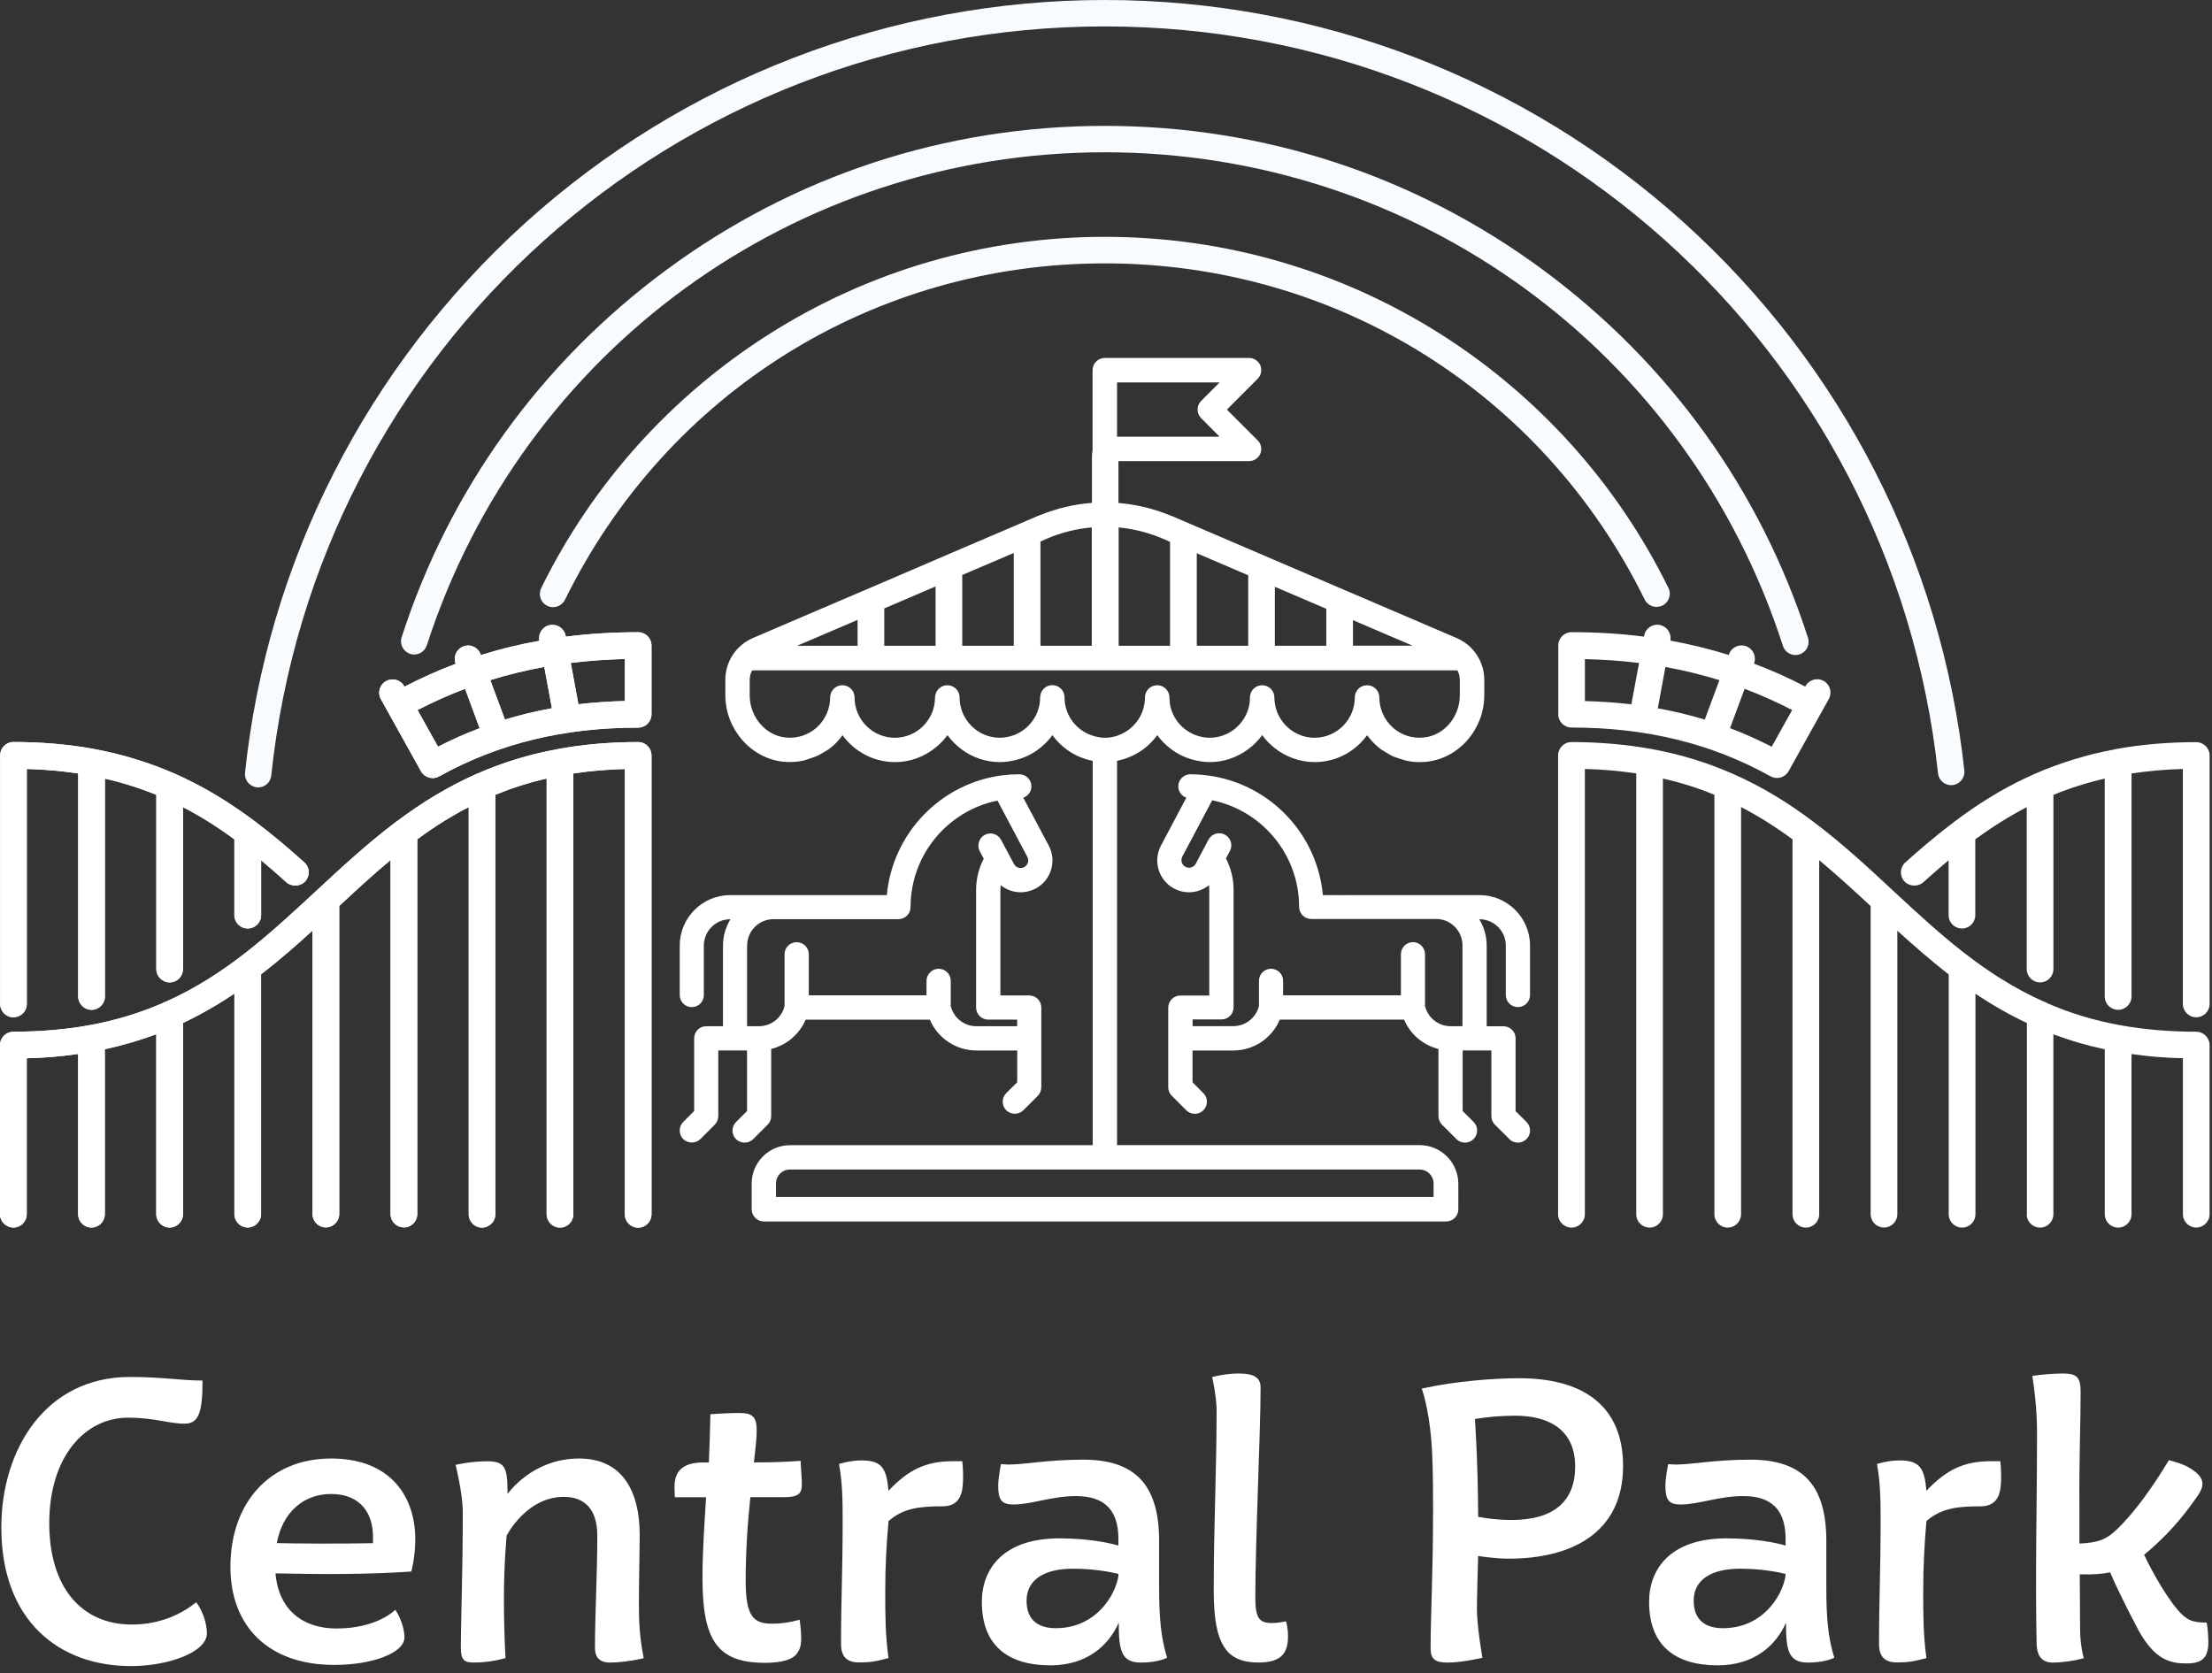 <svg width="78" height="59" viewBox="0 0 78 59" fill="none" xmlns="http://www.w3.org/2000/svg">
<rect x="0" y="0" width="78" height="59" fill="#333333" stroke="none"/>
<path d="M22.034 24.721C21.476 24.735 20.922 24.773 20.396 24.836L20.126 23.378C20.744 23.301 21.387 23.256 22.034 23.24V24.721ZM17.805 25.376L17.289 23.984C17.904 23.794 18.545 23.636 19.192 23.519L19.462 24.977C18.897 25.08 18.338 25.214 17.805 25.376ZM15.444 26.333L14.724 25.04C15.268 24.758 15.829 24.505 16.4 24.291L16.913 25.681C16.414 25.869 15.918 26.089 15.444 26.333ZM22.504 22.296C21.631 22.296 20.772 22.348 19.953 22.453L19.946 22.421C19.924 22.296 19.852 22.191 19.748 22.118C19.645 22.047 19.521 22.019 19.394 22.043C19.27 22.064 19.164 22.134 19.094 22.238C19.021 22.343 18.995 22.468 19.019 22.592V22.599C18.317 22.723 17.625 22.892 16.96 23.101L16.949 23.073C16.904 22.956 16.82 22.862 16.702 22.808C16.587 22.754 16.461 22.749 16.343 22.794C16.226 22.838 16.132 22.925 16.08 23.04C16.026 23.153 16.024 23.282 16.064 23.399L16.069 23.409C15.456 23.639 14.848 23.913 14.264 24.216L14.252 24.2C14.194 24.089 14.093 24.012 13.971 23.977C13.851 23.944 13.724 23.958 13.614 24.019C13.386 24.143 13.304 24.432 13.431 24.657L14.844 27.197C14.905 27.308 15.008 27.387 15.128 27.42C15.172 27.434 15.214 27.439 15.257 27.439C15.336 27.439 15.416 27.418 15.484 27.38C17.566 26.223 19.861 25.66 22.504 25.66C22.764 25.66 22.973 25.448 22.973 25.188V22.768C22.973 22.505 22.764 22.296 22.504 22.296Z" fill="white"/>
<path d="M22.503 26.169C21.52 26.169 20.577 26.251 19.699 26.411C19.68 26.413 19.657 26.418 19.643 26.423C18.65 26.606 17.735 26.885 16.845 27.277C16.817 27.287 16.791 27.296 16.775 27.305C15.829 27.728 14.914 28.272 13.982 28.972C13.966 28.983 13.949 28.995 13.94 29.002C12.945 29.756 12.039 30.591 11.166 31.404C9.516 32.934 7.956 34.382 5.862 35.319C5.811 35.333 5.766 35.352 5.74 35.373C4.926 35.725 4.09 35.981 3.194 36.147C3.159 36.15 3.124 36.157 3.102 36.164C2.281 36.309 1.394 36.384 0.472 36.384C0.214 36.384 0 36.596 0 36.856V42.818C0 43.079 0.214 43.29 0.472 43.29C0.732 43.29 0.943 43.079 0.943 42.818V37.321C1.565 37.304 2.173 37.255 2.755 37.168V42.818C2.755 43.079 2.964 43.29 3.224 43.29C3.485 43.29 3.696 43.079 3.696 42.818V37.002C4.316 36.868 4.926 36.692 5.51 36.471V42.818C5.51 43.079 5.721 43.29 5.982 43.29C6.242 43.29 6.454 43.079 6.454 42.818V36.075C7.066 35.783 7.662 35.445 8.265 35.039V42.816C8.265 43.076 8.474 43.288 8.735 43.288C8.995 43.288 9.206 43.076 9.206 42.816V34.359C9.889 33.833 10.525 33.27 11.021 32.816V42.813C11.021 43.074 11.232 43.285 11.49 43.285C11.75 43.285 11.962 43.074 11.962 42.813V31.948C12.593 31.364 13.165 30.833 13.771 30.331V42.813C13.771 43.074 13.982 43.285 14.243 43.285C14.503 43.285 14.714 43.074 14.714 42.813V29.599C15.327 29.145 15.918 28.777 16.528 28.462V42.82C16.528 43.081 16.735 43.292 16.995 43.292C17.256 43.292 17.467 43.081 17.467 42.82V28.028C18.047 27.791 18.655 27.596 19.276 27.456V42.82C19.276 43.081 19.488 43.292 19.748 43.292C20.009 43.292 20.218 43.081 20.218 42.82V27.277C20.797 27.188 21.405 27.136 22.032 27.12V42.823C22.032 43.083 22.241 43.294 22.503 43.294C22.764 43.294 22.973 43.083 22.973 42.823V26.641C22.973 26.38 22.764 26.169 22.503 26.169Z" fill="white"/>
<path d="M0.473 35.875C0.734 35.875 0.945 35.664 0.945 35.406V27.118C1.569 27.134 2.177 27.19 2.757 27.277V35.14C2.757 35.399 2.968 35.612 3.228 35.612C3.486 35.612 3.7 35.401 3.7 35.14V27.458C4.324 27.601 4.932 27.794 5.512 28.031V34.173C5.512 34.431 5.723 34.645 5.983 34.645C6.244 34.645 6.453 34.434 6.453 34.173V28.465C7.061 28.779 7.654 29.15 8.264 29.599V32.277C8.264 32.535 8.476 32.744 8.736 32.744C8.994 32.744 9.208 32.535 9.208 32.277V30.338C9.48 30.566 9.766 30.817 10.1 31.115C10.287 31.282 10.6 31.263 10.766 31.08C10.848 30.983 10.893 30.864 10.886 30.737C10.881 30.613 10.825 30.495 10.731 30.413C10.334 30.054 9.724 29.521 9.041 29.007C9.025 28.993 9.011 28.979 8.997 28.972C8.161 28.345 7.356 27.85 6.533 27.456C6.413 27.397 6.291 27.343 6.162 27.284C5.272 26.895 4.32 26.601 3.336 26.418L3.308 26.411C2.419 26.249 1.466 26.167 0.475 26.167C0.215 26.167 0.006 26.376 0.006 26.634V35.401C0.004 35.664 0.213 35.875 0.473 35.875Z" fill="white"/>
<path d="M26.346 33.345C26.346 32.833 26.762 32.415 27.273 32.415H30.538H31.678C31.915 32.415 32.108 32.225 32.108 31.99C32.108 30.141 33.424 28.589 35.173 28.233L36.226 30.218C36.259 30.284 36.266 30.354 36.245 30.422C36.222 30.491 36.177 30.547 36.114 30.58C35.982 30.65 35.823 30.599 35.755 30.469L35.302 29.62C35.191 29.411 34.933 29.331 34.727 29.441C34.518 29.552 34.44 29.812 34.548 30.019L34.689 30.282C34.511 30.624 34.419 31.002 34.419 31.392V35.53C34.419 35.767 34.612 35.957 34.846 35.957H35.867V36.19H34.426C33.997 36.19 33.626 35.894 33.525 35.478V34.591C33.525 34.354 33.335 34.164 33.098 34.164C32.866 34.164 32.671 34.354 32.671 34.591V35.1H28.52V33.652C28.52 33.417 28.329 33.227 28.092 33.227C27.855 33.227 27.665 33.417 27.665 33.652V35.478C27.567 35.894 27.194 36.19 26.762 36.19H26.344V33.345H26.346ZM25.494 36.19H24.903C24.666 36.19 24.478 36.38 24.478 36.617V39.18L24.091 39.567C23.927 39.731 23.927 40.004 24.091 40.17C24.178 40.253 24.286 40.292 24.394 40.292C24.504 40.292 24.612 40.253 24.697 40.17L25.206 39.661C25.283 39.581 25.328 39.473 25.328 39.358V37.044H26.342V39.182L25.954 39.57C25.788 39.734 25.788 40.006 25.954 40.173C26.039 40.255 26.149 40.295 26.257 40.295C26.367 40.295 26.478 40.255 26.558 40.173L27.069 39.663C27.149 39.584 27.194 39.476 27.194 39.361V36.992C27.738 36.856 28.189 36.474 28.409 35.959H30.965H32.788C33.063 36.605 33.706 37.046 34.429 37.046H35.87V38.166L35.482 38.551C35.316 38.715 35.316 38.987 35.482 39.154C35.565 39.236 35.675 39.276 35.783 39.276C35.893 39.276 36.003 39.236 36.086 39.154L36.595 38.645C36.675 38.563 36.719 38.455 36.719 38.342V35.532C36.719 35.295 36.529 35.105 36.292 35.105H35.276V31.394C35.276 31.335 35.281 31.274 35.285 31.216C35.487 31.378 35.738 31.467 35.994 31.467C36.172 31.467 36.351 31.422 36.517 31.335C36.782 31.195 36.975 30.96 37.062 30.676C37.151 30.39 37.123 30.087 36.982 29.822L36.083 28.131C36.247 28.075 36.37 27.916 36.37 27.733C36.37 27.495 36.179 27.305 35.942 27.305C35.755 27.305 35.567 27.317 35.384 27.338C35.363 27.34 35.346 27.343 35.323 27.345C33.171 27.629 31.472 29.385 31.272 31.566H30.965H30.693H30.113H25.748C24.767 31.566 23.969 32.366 23.969 33.347V35.091C23.969 35.326 24.159 35.516 24.394 35.516C24.631 35.516 24.819 35.326 24.819 35.091V33.347C24.819 32.835 25.236 32.418 25.748 32.418H25.757C25.591 32.69 25.494 33.007 25.494 33.347V36.19Z" fill="white"/>
<path d="M51.57 36.19H51.152C50.723 36.19 50.35 35.894 50.249 35.478V33.652C50.249 33.417 50.059 33.225 49.824 33.225C49.589 33.225 49.399 33.417 49.399 33.652V35.1H45.245V34.589C45.245 34.354 45.055 34.164 44.818 34.164C44.586 34.164 44.394 34.354 44.394 34.589V35.476C44.293 35.891 43.919 36.187 43.492 36.187H42.054V35.95H43.072C43.309 35.95 43.499 35.76 43.499 35.525V31.385C43.499 30.995 43.408 30.617 43.23 30.272L43.368 30.012C43.481 29.803 43.401 29.545 43.192 29.434C42.983 29.324 42.727 29.401 42.615 29.61L42.164 30.46C42.096 30.589 41.934 30.641 41.803 30.57C41.742 30.537 41.692 30.481 41.671 30.413C41.653 30.345 41.657 30.272 41.69 30.211L42.744 28.223C44.49 28.578 45.809 30.127 45.809 31.979C45.809 32.216 45.999 32.408 46.236 32.408H47.379H50.643C51.152 32.408 51.57 32.824 51.57 33.338V36.19ZM51.962 39.565L51.577 39.182V37.044H52.589V39.358C52.589 39.473 52.633 39.581 52.711 39.661L53.224 40.17C53.304 40.257 53.415 40.295 53.523 40.295C53.633 40.295 53.743 40.255 53.828 40.17C53.994 40.006 53.994 39.734 53.828 39.567L53.443 39.185V36.617C53.443 36.38 53.25 36.192 53.016 36.192H52.424V33.347C52.424 33.007 52.328 32.688 52.161 32.418H52.171C52.68 32.418 53.098 32.833 53.098 33.347V35.091C53.098 35.326 53.288 35.516 53.523 35.516C53.76 35.516 53.952 35.326 53.952 35.091V33.347C53.952 32.364 53.154 31.566 52.171 31.566H47.806C47.606 31.566 47.43 31.568 47.226 31.568C47.128 31.568 47.111 31.566 46.954 31.566H46.647C46.447 29.385 44.75 27.632 42.594 27.348C42.575 27.343 42.556 27.34 42.533 27.34C42.352 27.317 42.166 27.305 41.976 27.305C41.742 27.305 41.549 27.495 41.549 27.73C41.549 27.916 41.667 28.073 41.833 28.131L40.937 29.822C40.798 30.084 40.768 30.387 40.857 30.676C40.946 30.96 41.139 31.197 41.401 31.335C41.568 31.425 41.746 31.467 41.925 31.467C42.178 31.467 42.432 31.378 42.631 31.216C42.638 31.274 42.641 31.333 42.641 31.394V35.108H41.624C41.387 35.108 41.195 35.3 41.195 35.535V38.344C41.195 38.457 41.239 38.565 41.322 38.645L41.831 39.154C41.913 39.236 42.023 39.279 42.131 39.279C42.242 39.279 42.352 39.236 42.434 39.154C42.601 38.987 42.601 38.718 42.434 38.551L42.051 38.166V37.046H43.49C44.215 37.046 44.856 36.607 45.128 35.957H46.952H49.51C49.73 36.476 50.183 36.858 50.723 36.992V39.358C50.723 39.471 50.77 39.581 50.847 39.661L51.356 40.17C51.439 40.257 51.549 40.295 51.657 40.295C51.767 40.295 51.877 40.255 51.96 40.17C52.129 40.001 52.129 39.731 51.962 39.565Z" fill="white"/>
<path d="M50.553 42.212H27.363V41.733C27.363 41.464 27.583 41.245 27.848 41.245H50.063C50.333 41.245 50.551 41.466 50.551 41.733V42.212H50.553ZM38.505 25.937C38.503 25.937 38.5 25.937 38.498 25.934C37.94 25.744 37.538 25.216 37.538 24.594C37.538 24.355 37.346 24.162 37.106 24.162C36.9 24.162 36.729 24.308 36.689 24.505C36.682 24.533 36.677 24.564 36.677 24.596C36.677 25.207 36.285 25.728 35.748 25.927C35.593 25.981 35.431 26.017 35.257 26.017C34.654 26.017 34.138 25.636 33.931 25.101C33.873 24.944 33.837 24.775 33.837 24.596C33.837 24.357 33.643 24.165 33.406 24.165C33.204 24.165 33.037 24.303 32.988 24.488C32.981 24.524 32.971 24.559 32.971 24.596C32.971 25.378 32.338 26.017 31.554 26.017C30.772 26.017 30.134 25.378 30.134 24.596C30.134 24.357 29.942 24.165 29.702 24.165C29.465 24.165 29.273 24.359 29.273 24.596C29.273 24.995 29.102 25.378 28.808 25.648C28.508 25.92 28.118 26.049 27.712 26.009C26.997 25.941 26.436 25.287 26.436 24.519V23.981C26.436 23.859 26.466 23.744 26.52 23.641H30.237H31.178H32.988H33.929H35.745H36.686H38.496H38.503H39.439H39.444H41.253H41.917H42.197H42.734H42.99H44.008H44.949H46.763H47.705H48.847H48.859H49.676H51.391C51.445 23.744 51.476 23.859 51.476 23.981V24.519C51.476 25.289 50.915 25.944 50.197 26.009C49.791 26.049 49.401 25.92 49.103 25.648C48.807 25.378 48.639 24.995 48.639 24.596C48.639 24.357 48.444 24.165 48.207 24.165C47.967 24.165 47.773 24.359 47.773 24.596C47.773 25.378 47.137 26.017 46.355 26.017C45.637 26.017 45.043 25.477 44.952 24.787C44.942 24.723 44.938 24.66 44.938 24.596C44.938 24.357 44.745 24.165 44.506 24.165C44.269 24.165 44.076 24.359 44.076 24.596C44.076 24.744 44.053 24.887 44.011 25.021C43.828 25.596 43.29 26.017 42.654 26.017C42.495 26.017 42.34 25.986 42.197 25.937C41.706 25.77 41.338 25.343 41.253 24.819C41.244 24.747 41.237 24.672 41.237 24.596C41.237 24.357 41.042 24.165 40.805 24.165C40.568 24.165 40.373 24.359 40.373 24.596C40.373 25.207 39.986 25.728 39.441 25.927C39.439 25.93 39.437 25.93 39.437 25.932C39.284 25.986 39.122 26.019 38.953 26.019C38.798 26.014 38.648 25.984 38.505 25.937ZM28.757 22.496L29.59 22.139L30.24 21.86V21.918V22.721V22.773H28.107L28.757 22.496ZM31.181 22.721V21.515V21.456L32.99 20.681V20.74V22.721V22.773H31.181V22.721ZM33.931 22.721V20.334V20.277L35.748 19.501V19.557V22.721V22.773H33.931V22.721ZM36.689 22.721V19.153V19.097L36.928 18.991C37.43 18.778 37.961 18.646 38.498 18.599V18.653V22.721V22.773H36.689V22.721ZM39.39 13.487H43.006L42.356 14.137C42.187 14.306 42.187 14.578 42.356 14.747L43.006 15.4H39.39V13.487ZM39.446 22.721V18.656V18.599C39.972 18.651 40.495 18.78 40.988 18.991L41.258 19.109V19.167V22.721V22.773H39.449V22.721H39.446ZM42.201 22.721V19.569V19.51L44.015 20.287V20.346V22.721V22.773H42.997H42.741H42.204V22.721H42.201ZM44.954 22.721V20.749V20.693L46.768 21.47V21.526V22.721V22.773H44.954V22.721ZM47.709 22.721V21.93V21.871L48.373 22.155L49.178 22.5L49.812 22.77H49.681H48.864H48.852H47.709V22.721ZM50.065 40.384H39.39V37.997V37.574V28.88V28.866V26.833C39.406 26.829 39.423 26.824 39.441 26.819C39.444 26.819 39.446 26.819 39.446 26.817C40.002 26.695 40.486 26.373 40.807 25.925C40.934 26.101 41.089 26.256 41.255 26.387C41.528 26.601 41.849 26.753 42.199 26.824C42.347 26.854 42.499 26.876 42.657 26.876C43.163 26.876 43.63 26.706 44.013 26.422C44.201 26.282 44.37 26.115 44.508 25.925C44.633 26.099 44.785 26.251 44.954 26.385C45.341 26.69 45.829 26.876 46.36 26.876C47.118 26.876 47.794 26.5 48.207 25.927C48.301 26.054 48.406 26.174 48.526 26.282C48.582 26.333 48.641 26.385 48.704 26.43C48.704 26.43 49.002 26.617 49.105 26.667C49.216 26.716 49.563 26.819 49.563 26.819C49.725 26.857 49.894 26.876 50.063 26.876C50.136 26.876 50.206 26.871 50.281 26.866C51.436 26.756 52.339 25.723 52.339 24.514V23.977C52.339 23.334 51.957 22.756 51.368 22.503L49.326 21.627L46.766 20.531L44.952 19.754L44.011 19.35L42.197 18.573L41.326 18.2C41.3 18.191 41.279 18.184 41.253 18.174C40.673 17.935 40.063 17.789 39.444 17.738H39.439V16.261H43.274H44.044C44.219 16.261 44.377 16.158 44.443 15.996C44.508 15.836 44.471 15.651 44.346 15.527L43.264 14.445L44.346 13.36C44.471 13.238 44.508 13.05 44.443 12.888C44.374 12.726 44.217 12.623 44.044 12.623H38.958C38.719 12.623 38.526 12.818 38.526 13.057V15.414V15.881C38.514 15.942 38.505 16.006 38.505 16.074V17.733C38.503 17.733 38.5 17.735 38.498 17.735C37.879 17.782 37.268 17.926 36.689 18.16C36.654 18.174 36.621 18.186 36.588 18.198L35.748 18.559L33.931 19.336L32.99 19.74L31.181 20.517L28.623 21.611L26.548 22.5C25.959 22.754 25.577 23.331 25.577 23.974V24.512C25.577 25.718 26.483 26.753 27.637 26.864C27.879 26.887 28.121 26.871 28.353 26.819C28.353 26.819 28.703 26.706 28.825 26.653C28.919 26.61 29.214 26.43 29.214 26.43C29.275 26.385 29.336 26.333 29.395 26.282C29.515 26.174 29.618 26.054 29.709 25.927C30.125 26.5 30.801 26.876 31.559 26.876C32.103 26.876 32.601 26.683 32.992 26.361C33.15 26.235 33.293 26.089 33.41 25.925C33.553 26.127 33.734 26.3 33.934 26.446C34.309 26.716 34.764 26.876 35.26 26.876C35.428 26.876 35.59 26.854 35.75 26.819C36.1 26.744 36.419 26.587 36.691 26.366C36.848 26.239 36.991 26.092 37.111 25.925C37.44 26.38 37.932 26.709 38.503 26.826C38.505 26.826 38.507 26.829 38.51 26.829C38.517 26.831 38.524 26.833 38.531 26.836V28.763V28.791V37.577V37.999V40.386H27.855C27.114 40.386 26.506 40.992 26.506 41.736V42.644C26.506 42.884 26.701 43.076 26.938 43.076H50.992C51.232 43.076 51.424 42.886 51.424 42.644V41.736C51.415 40.989 50.809 40.384 50.065 40.384Z" fill="white"/>
<path d="M63.314 23.101C63.117 23.101 62.934 22.977 62.87 22.777C59.514 12.365 49.904 5.37 38.959 5.37C28.018 5.37 18.413 12.358 15.05 22.759C14.97 23.003 14.709 23.139 14.463 23.059C14.219 22.979 14.083 22.716 14.163 22.472C15.841 17.271 19.065 12.795 23.482 9.53C27.985 6.199 33.336 4.439 38.956 4.439C44.577 4.439 49.932 6.201 54.436 9.537C58.855 12.809 62.077 17.287 63.753 22.491C63.832 22.735 63.699 23 63.452 23.078C63.41 23.092 63.361 23.101 63.314 23.101Z" fill="#F9FCFF"/>
<path d="M19.502 21.412C19.431 21.412 19.363 21.397 19.295 21.362C19.065 21.25 18.969 20.97 19.084 20.738C20.882 17.078 23.656 13.985 27.103 11.795C30.644 9.542 34.744 8.352 38.961 8.352C43.178 8.352 47.274 9.542 50.817 11.793C54.26 13.982 57.034 17.074 58.831 20.731C58.947 20.963 58.85 21.24 58.62 21.355C58.388 21.468 58.109 21.374 57.994 21.142C54.398 13.83 47.102 9.288 38.959 9.288C30.811 9.288 23.517 13.835 19.922 21.153C19.837 21.315 19.673 21.412 19.502 21.412Z" fill="#F9FCFF"/>
<path d="M9.105 27.768C9.088 27.768 9.072 27.768 9.055 27.765C8.8 27.737 8.614 27.509 8.64 27.251C9.426 19.806 12.93 12.928 18.501 7.88C24.115 2.8 31.378 0 38.958 0C46.519 0 53.776 2.789 59.385 7.856C64.953 12.886 68.462 19.745 69.267 27.172C69.293 27.43 69.11 27.657 68.854 27.686C68.596 27.714 68.368 27.528 68.34 27.275C66.716 12.255 54.083 0.932 38.958 0.932C23.793 0.932 11.156 12.288 9.565 27.35C9.543 27.589 9.339 27.768 9.105 27.768Z" fill="#F9FCFF"/>
<path d="M55.887 23.244C56.537 23.259 57.178 23.303 57.797 23.381L57.525 24.84C56.997 24.775 56.448 24.737 55.887 24.723V23.244ZM58.727 23.521C59.377 23.639 60.015 23.796 60.63 23.986L60.114 25.376C59.579 25.216 59.022 25.08 58.457 24.979L58.727 23.521ZM61.519 24.291C62.09 24.507 62.653 24.758 63.195 25.04L62.474 26.333C61.998 26.089 61.503 25.869 61.005 25.678L61.519 24.291ZM55.415 25.657C58.058 25.657 60.353 26.221 62.435 27.378C62.505 27.415 62.583 27.436 62.662 27.436C62.707 27.436 62.749 27.429 62.789 27.418C62.909 27.385 63.012 27.303 63.073 27.192L64.251 25.075C64.256 25.068 64.488 24.653 64.488 24.653C64.612 24.427 64.533 24.139 64.305 24.012C64.195 23.953 64.068 23.937 63.948 23.972C63.826 24.007 63.725 24.085 63.667 24.195L63.655 24.211C63.071 23.906 62.465 23.634 61.85 23.404L61.855 23.395C61.895 23.277 61.89 23.148 61.839 23.035C61.787 22.921 61.693 22.834 61.576 22.789C61.332 22.7 61.059 22.824 60.97 23.068L60.959 23.096C60.294 22.89 59.602 22.719 58.9 22.592V22.587C58.924 22.465 58.896 22.341 58.825 22.235C58.755 22.132 58.649 22.064 58.525 22.038C58.398 22.015 58.276 22.043 58.17 22.115C58.067 22.186 57.997 22.294 57.976 22.418L57.969 22.451C57.15 22.345 56.291 22.294 55.418 22.294C55.157 22.294 54.948 22.505 54.948 22.766V25.188C54.946 25.446 55.155 25.657 55.415 25.657Z" fill="white"/>
<path d="M22.034 24.721C21.476 24.735 20.922 24.773 20.396 24.836L20.126 23.378C20.744 23.301 21.387 23.256 22.034 23.24V24.721ZM17.805 25.376L17.289 23.984C17.904 23.794 18.545 23.636 19.192 23.519L19.462 24.977C18.897 25.08 18.338 25.214 17.805 25.376ZM15.444 26.333L14.724 25.04C15.268 24.758 15.829 24.505 16.4 24.291L16.913 25.681C16.414 25.869 15.918 26.089 15.444 26.333ZM22.504 22.296C21.631 22.296 20.772 22.348 19.953 22.453L19.946 22.421C19.924 22.296 19.852 22.191 19.748 22.118C19.645 22.047 19.521 22.019 19.394 22.043C19.27 22.064 19.164 22.134 19.094 22.238C19.021 22.343 18.995 22.468 19.019 22.592V22.599C18.317 22.723 17.625 22.892 16.96 23.101L16.949 23.073C16.904 22.956 16.82 22.862 16.702 22.808C16.587 22.754 16.461 22.749 16.343 22.794C16.226 22.838 16.132 22.925 16.08 23.04C16.026 23.153 16.024 23.282 16.064 23.399L16.069 23.409C15.456 23.639 14.848 23.913 14.264 24.216L14.252 24.2C14.194 24.089 14.093 24.012 13.971 23.977C13.851 23.944 13.724 23.958 13.614 24.019C13.386 24.143 13.304 24.432 13.431 24.657L14.844 27.197C14.905 27.308 15.008 27.387 15.128 27.42C15.172 27.434 15.214 27.439 15.257 27.439C15.336 27.439 15.416 27.418 15.484 27.38C17.566 26.223 19.861 25.66 22.504 25.66C22.764 25.66 22.973 25.448 22.973 25.188V22.768C22.973 22.505 22.764 22.296 22.504 22.296Z" fill="white"/>
<path d="M71.466 42.82C71.466 43.081 71.677 43.292 71.935 43.292C72.196 43.292 72.407 43.081 72.407 42.82V36.476C72.989 36.694 73.599 36.873 74.219 37.004V42.82C74.219 43.081 74.428 43.292 74.691 43.292C74.951 43.292 75.162 43.081 75.162 42.82V37.171C75.742 37.255 76.35 37.307 76.974 37.319V42.818C76.974 43.078 77.185 43.29 77.443 43.29C77.704 43.29 77.915 43.078 77.915 42.818V36.856C77.915 36.596 77.704 36.384 77.443 36.384C76.521 36.384 75.639 36.309 74.827 36.166C74.794 36.154 74.758 36.15 74.735 36.15C73.829 35.983 72.996 35.729 72.194 35.38C72.154 35.349 72.104 35.33 72.069 35.323C69.957 34.38 68.399 32.936 66.744 31.401C65.874 30.589 64.97 29.753 63.98 29.007C63.966 28.993 63.949 28.979 63.94 28.977C63.004 28.27 62.088 27.725 61.15 27.31C61.126 27.296 61.096 27.284 61.081 27.279C60.183 26.887 59.267 26.606 58.282 26.423C58.261 26.416 58.237 26.413 58.225 26.413C57.343 26.254 56.397 26.169 55.414 26.169C55.154 26.169 54.942 26.38 54.942 26.641V42.82C54.942 43.081 55.154 43.292 55.414 43.292C55.675 43.292 55.886 43.081 55.886 42.82V27.117C56.51 27.134 57.12 27.188 57.697 27.275V42.82C57.697 43.081 57.909 43.292 58.167 43.292C58.427 43.292 58.638 43.081 58.638 42.82V27.456C59.263 27.596 59.873 27.789 60.453 28.028V42.82C60.453 43.081 60.664 43.292 60.922 43.292C61.182 43.292 61.394 43.081 61.394 42.82V28.462C61.999 28.775 62.593 29.148 63.208 29.599V42.82C63.208 43.081 63.419 43.292 63.677 43.292C63.938 43.292 64.149 43.081 64.149 42.82V30.335C64.754 30.84 65.332 31.366 65.963 31.953V42.818C65.963 43.078 66.172 43.29 66.434 43.29C66.693 43.29 66.904 43.078 66.904 42.818V32.821C67.401 33.272 68.037 33.837 68.716 34.363V42.82C68.716 43.081 68.927 43.292 69.187 43.292C69.448 43.292 69.659 43.081 69.659 42.82V35.044C70.262 35.448 70.856 35.788 71.473 36.077V42.82H71.466Z" fill="white"/>
<path d="M22.503 26.169C21.52 26.169 20.577 26.251 19.699 26.411C19.68 26.413 19.657 26.418 19.643 26.423C18.65 26.606 17.735 26.885 16.845 27.277C16.817 27.287 16.791 27.296 16.775 27.305C15.829 27.728 14.914 28.272 13.982 28.972C13.966 28.983 13.949 28.995 13.94 29.002C12.945 29.756 12.039 30.591 11.166 31.404C9.516 32.934 7.956 34.382 5.862 35.319C5.811 35.333 5.766 35.352 5.74 35.373C4.926 35.725 4.09 35.981 3.194 36.147C3.159 36.15 3.124 36.157 3.102 36.164C2.281 36.309 1.394 36.384 0.472 36.384C0.214 36.384 0 36.596 0 36.856V42.818C0 43.079 0.214 43.29 0.472 43.29C0.732 43.29 0.943 43.079 0.943 42.818V37.321C1.565 37.304 2.173 37.255 2.755 37.168V42.818C2.755 43.079 2.964 43.29 3.224 43.29C3.485 43.29 3.696 43.079 3.696 42.818V37.002C4.316 36.868 4.926 36.692 5.51 36.471V42.818C5.51 43.079 5.721 43.29 5.982 43.29C6.242 43.29 6.454 43.079 6.454 42.818V36.075C7.066 35.783 7.662 35.445 8.265 35.039V42.816C8.265 43.076 8.474 43.288 8.735 43.288C8.995 43.288 9.206 43.076 9.206 42.816V34.359C9.889 33.833 10.525 33.27 11.021 32.816V42.813C11.021 43.074 11.232 43.285 11.49 43.285C11.75 43.285 11.962 43.074 11.962 42.813V31.948C12.593 31.364 13.165 30.833 13.771 30.331V42.813C13.771 43.074 13.982 43.285 14.243 43.285C14.503 43.285 14.714 43.074 14.714 42.813V29.599C15.327 29.145 15.918 28.777 16.528 28.462V42.82C16.528 43.081 16.735 43.292 16.995 43.292C17.256 43.292 17.467 43.081 17.467 42.82V28.028C18.047 27.791 18.655 27.596 19.276 27.456V42.82C19.276 43.081 19.488 43.292 19.748 43.292C20.009 43.292 20.218 43.081 20.218 42.82V27.277C20.797 27.188 21.405 27.136 22.032 27.12V42.823C22.032 43.083 22.241 43.294 22.503 43.294C22.764 43.294 22.973 43.083 22.973 42.823V26.641C22.973 26.38 22.764 26.169 22.503 26.169Z" fill="white"/>
<path d="M67.818 31.115C68.148 30.817 68.437 30.568 68.712 30.338V32.277C68.712 32.535 68.921 32.744 69.183 32.744C69.444 32.744 69.653 32.535 69.653 32.277V29.599C70.265 29.153 70.857 28.782 71.467 28.465V34.173C71.467 34.432 71.676 34.645 71.936 34.645C72.197 34.645 72.408 34.434 72.408 34.173V28.031C72.988 27.794 73.595 27.601 74.217 27.458V35.141C74.217 35.399 74.428 35.612 74.689 35.612C74.95 35.612 75.163 35.401 75.163 35.141V27.277C75.743 27.188 76.35 27.136 76.972 27.118V35.403C76.972 35.664 77.184 35.875 77.444 35.875C77.705 35.875 77.916 35.664 77.916 35.403V26.639C77.916 26.381 77.702 26.172 77.444 26.172C76.451 26.172 75.499 26.254 74.612 26.416C74.6 26.418 74.593 26.421 74.588 26.423C73.6 26.606 72.645 26.899 71.746 27.291C71.624 27.345 71.504 27.402 71.385 27.458C70.561 27.85 69.756 28.345 68.925 28.97C68.909 28.984 68.89 28.995 68.881 29.005C68.193 29.523 67.585 30.056 67.186 30.413C66.994 30.587 66.978 30.885 67.151 31.08C67.32 31.265 67.632 31.282 67.818 31.115Z" fill="white"/>
<path d="M0.473 35.875C0.734 35.875 0.945 35.664 0.945 35.406V27.118C1.569 27.134 2.177 27.19 2.757 27.277V35.14C2.757 35.399 2.968 35.612 3.228 35.612C3.486 35.612 3.7 35.401 3.7 35.14V27.458C4.324 27.601 4.932 27.794 5.512 28.031V34.173C5.512 34.431 5.723 34.645 5.983 34.645C6.244 34.645 6.453 34.434 6.453 34.173V28.465C7.061 28.779 7.654 29.15 8.264 29.599V32.277C8.264 32.535 8.476 32.744 8.736 32.744C8.994 32.744 9.208 32.535 9.208 32.277V30.338C9.48 30.566 9.766 30.817 10.1 31.115C10.287 31.282 10.6 31.263 10.766 31.08C10.848 30.983 10.893 30.864 10.886 30.737C10.881 30.613 10.825 30.495 10.731 30.413C10.334 30.054 9.724 29.521 9.041 29.007C9.025 28.993 9.011 28.979 8.997 28.972C8.161 28.345 7.356 27.85 6.533 27.456C6.413 27.397 6.291 27.343 6.162 27.284C5.272 26.895 4.32 26.601 3.336 26.418L3.308 26.411C2.419 26.249 1.466 26.167 0.475 26.167C0.215 26.167 0.006 26.376 0.006 26.634V35.401C0.004 35.664 0.213 35.875 0.473 35.875Z" fill="white"/>
<path d="M4.621 58.755C5.945 58.755 7.296 58.262 7.296 57.6C7.296 57.276 7.156 56.814 6.919 56.504C6.454 56.882 5.691 57.29 4.649 57.29C2.875 57.29 1.737 55.981 1.737 53.713C1.737 51.361 3.004 49.995 4.511 49.995C5.468 49.995 5.947 50.207 6.51 50.207C7.015 50.207 7.141 49.798 7.141 48.686C6.383 48.686 5.736 48.559 4.581 48.559C1.61 48.559 0.047 51.108 0.047 53.866C0.045 57.15 2.072 58.755 4.621 58.755Z" fill="white"/>
<path d="M14.503 55.42C14.503 55.42 14.644 54.925 14.644 54.28C14.644 52.827 13.816 51.435 11.673 51.435C9.549 51.435 8.125 52.956 8.125 55.263C8.125 57.305 9.42 58.714 11.786 58.714C13.138 58.714 14.262 58.291 14.262 57.742C14.262 57.39 14.081 56.967 13.938 56.77C13.938 56.77 13.307 57.43 11.868 57.43C10.699 57.43 9.829 56.796 9.714 55.486C11.323 55.519 12.915 55.531 14.503 55.42ZM9.761 54.418C9.958 53.336 10.702 52.686 11.673 52.686C12.743 52.686 13.152 53.407 13.152 54.181V54.421C11.971 54.446 10.45 54.435 9.761 54.418Z" fill="white"/>
<path d="M16.066 51.66C16.066 51.66 16.319 52.674 16.319 53.32C16.319 55.463 16.249 57.221 16.249 58.094C16.249 58.545 16.378 58.629 16.685 58.629C17.108 58.629 17.462 58.573 17.826 58.474C17.826 58.474 17.769 57.573 17.769 56.392C17.769 55.111 17.866 54.153 17.866 54.153C17.866 54.153 18.558 52.787 19.881 52.787C20.614 52.787 21.062 53.224 21.062 54.153C21.062 55.587 20.98 56.843 20.98 58.124C20.98 58.418 21.118 58.631 21.515 58.631C21.782 58.631 22.221 58.589 22.698 58.477C22.543 57.674 22.529 57.153 22.529 56.55C22.529 55.775 22.557 54.618 22.557 54.125C22.557 52.634 21.98 51.435 20.417 51.435C18.757 51.435 17.896 52.688 17.896 52.688C17.896 51.789 17.837 51.533 17.192 51.533C16.573 51.531 16.066 51.66 16.066 51.66Z" fill="white"/>
<path d="M26.683 50.449C26.683 49.956 26.529 49.829 26.064 49.829C25.754 49.829 25.261 49.857 25.05 49.873C25.036 50.463 25.022 51.028 24.996 51.575H24.785C24.081 51.575 23.785 51.885 23.785 52.42C23.785 52.646 23.797 52.8 23.797 52.8H24.898C24.841 53.744 24.771 54.671 24.771 55.657C24.771 57.866 25.306 58.64 26.982 58.64C27.559 58.64 27.995 58.528 28.136 58.26C28.223 58.131 28.251 57.976 28.251 57.795C28.251 57.427 28.195 57.119 28.195 57.119C28.195 57.119 27.758 57.26 27.223 57.26C26.559 57.26 26.294 56.993 26.294 55.739C26.294 54.739 26.362 53.697 26.46 52.798H27.669C28.164 52.798 28.274 52.655 28.274 52.362C28.274 52.066 28.246 51.909 28.232 51.517C27.906 51.545 27.247 51.571 26.881 51.571H26.585C26.641 51.094 26.683 50.716 26.683 50.449Z" fill="white"/>
<path d="M33.933 51.53H33.609C32.652 51.53 32.035 51.826 31.331 52.572C31.26 51.77 31.091 51.502 30.373 51.502C29.965 51.502 29.585 51.629 29.585 51.629C29.697 52.248 29.714 52.784 29.714 53.614C29.714 55.431 29.657 56.333 29.657 57.978C29.657 58.415 29.855 58.626 30.289 58.626C30.699 58.626 30.908 58.586 31.331 58.473C31.216 57.654 31.216 56.922 31.216 56.121C31.216 55.206 31.26 54.431 31.331 53.643C31.866 53.164 32.499 53.122 33.231 53.122C33.933 53.122 33.961 52.532 33.961 52.039C33.961 51.868 33.95 51.687 33.933 51.53Z" fill="white"/>
<path d="M40.226 58.631C40.578 58.631 40.918 58.574 41.155 58.462C40.93 57.743 40.873 56.995 40.873 55.969V54.338C40.873 52.38 40.043 51.476 38.198 51.476C36.931 51.476 36.142 51.648 35.565 51.648C35.441 51.648 35.297 51.631 35.297 51.631C35.297 51.631 35.199 52.096 35.199 52.408C35.199 52.901 35.326 53.056 35.736 53.056C36.384 53.056 37.072 52.76 37.947 52.76C38.916 52.76 39.437 53.225 39.437 54.265V54.504C39.099 54.406 38.353 54.251 37.356 54.251C35.384 54.251 34.622 55.321 34.622 56.492C34.622 58.039 35.551 58.729 37.044 58.729C38.353 58.729 39.113 57.997 39.449 57.222C39.451 58.192 39.533 58.631 40.226 58.631ZM37.227 57.419C36.635 57.419 36.199 57.15 36.199 56.448C36.199 55.704 36.835 55.321 37.832 55.321C38.562 55.321 39.156 55.434 39.437 55.504V55.586C39.31 56.319 38.606 57.419 37.227 57.419Z" fill="white"/>
<path d="M44.845 57.237C44.423 57.237 44.266 57.08 44.266 56.364C44.266 54.263 44.451 50.505 44.451 48.93C44.451 48.59 44.237 48.437 43.674 48.437C43.393 48.437 43.069 48.477 42.745 48.562C42.745 48.562 42.9 49.266 42.9 49.745C42.9 51.897 42.799 53.716 42.799 56.094C42.799 57.995 43.238 58.629 44.378 58.629C45.249 58.629 45.418 58.232 45.418 57.697C45.418 57.387 45.347 57.176 45.347 57.176C45.347 57.176 45.085 57.237 44.845 57.237Z" fill="white"/>
<path d="M52.08 56.756C52.08 56.39 52.108 55.319 52.122 54.871C52.122 54.871 52.669 54.967 53.206 54.967C55.4 54.967 57.233 54.066 57.233 51.7C57.233 49.531 55.769 48.604 53.572 48.604C52.687 48.604 51.347 48.703 50.136 48.968C50.322 49.531 50.474 50.407 50.505 51.364C50.533 52.069 50.533 52.688 50.533 53.28C50.533 55.463 50.446 56.955 50.446 58.136C50.446 58.516 50.615 58.631 51.052 58.631C51.573 58.631 52.274 58.462 52.274 58.462C52.274 58.462 52.08 57.376 52.08 56.756ZM55.544 51.716C55.544 52.928 54.811 53.603 53.293 53.603C52.671 53.603 52.124 53.491 52.124 53.491C52.11 51.348 52.011 50.094 52.011 50.094C52.011 50.054 52.011 50.038 52.026 50.038C52.462 49.968 52.929 49.925 53.434 49.925C54.656 49.928 55.544 50.447 55.544 51.716Z" fill="white"/>
<path d="M63.751 58.631C64.103 58.631 64.443 58.574 64.682 58.462C64.454 57.743 64.4 56.995 64.4 55.969V54.338C64.4 52.38 63.567 51.476 61.725 51.476C60.458 51.476 59.669 51.648 59.092 51.648C58.965 51.648 58.825 51.631 58.825 51.631C58.825 51.631 58.726 52.096 58.726 52.408C58.726 52.901 58.853 53.056 59.263 53.056C59.911 53.056 60.599 52.76 61.474 52.76C62.446 52.76 62.964 53.225 62.964 54.265V54.504C62.626 54.406 61.882 54.251 60.883 54.251C58.911 54.251 58.151 55.321 58.151 56.492C58.151 58.039 59.078 58.729 60.573 58.729C61.882 58.729 62.643 57.997 62.978 57.222C62.976 58.192 63.06 58.631 63.751 58.631ZM60.751 57.419C60.16 57.419 59.723 57.15 59.723 56.448C59.723 55.704 60.357 55.321 61.357 55.321C62.087 55.321 62.678 55.434 62.96 55.504V55.586C62.835 56.319 62.131 57.419 60.751 57.419Z" fill="white"/>
<path d="M70.537 51.53H70.213C69.256 51.53 68.639 51.826 67.93 52.572C67.862 51.77 67.693 51.502 66.975 51.502C66.566 51.502 66.186 51.629 66.186 51.629C66.299 52.248 66.315 52.784 66.315 53.614C66.315 55.431 66.259 56.333 66.259 57.978C66.259 58.415 66.456 58.626 66.89 58.626C67.299 58.626 67.51 58.586 67.93 58.473C67.817 57.654 67.817 56.922 67.817 56.121C67.817 55.206 67.862 54.431 67.93 53.643C68.467 53.164 69.101 53.122 69.833 53.122C70.537 53.122 70.565 52.532 70.565 52.039C70.565 51.868 70.551 51.687 70.537 51.53Z" fill="white"/>
<path d="M73.325 53.209C73.311 51.322 73.368 50.28 73.368 49.085C73.368 48.547 73.213 48.437 72.734 48.437C72.41 48.437 71.945 48.477 71.664 48.522C71.776 49.226 71.83 49.916 71.83 50.508C71.83 53.226 71.762 55.38 71.816 57.983C71.83 58.338 71.959 58.631 72.379 58.631C72.731 58.631 73.182 58.563 73.478 58.476C73.438 58.338 73.349 57.941 73.349 57.434L73.337 55.519C73.787 55.535 74.123 55.507 74.407 55.451C74.618 55.944 75.041 56.803 75.407 57.49C75.984 58.533 76.522 58.662 77.097 58.662C77.643 58.662 77.871 58.476 77.871 57.913C77.871 57.544 77.815 57.221 77.815 57.221C77.294 57.221 77.111 57.138 76.787 56.772C76.224 56.096 75.717 55.068 75.606 54.829C76.364 54.209 76.972 53.519 77.507 52.73C77.789 52.322 77.69 52.054 77.195 51.758C76.944 51.606 76.479 51.493 76.479 51.493C75.958 52.367 75.268 53.352 74.621 53.958C74.269 54.294 73.973 54.406 73.325 54.434V53.209Z" fill="white"/>
</svg>
